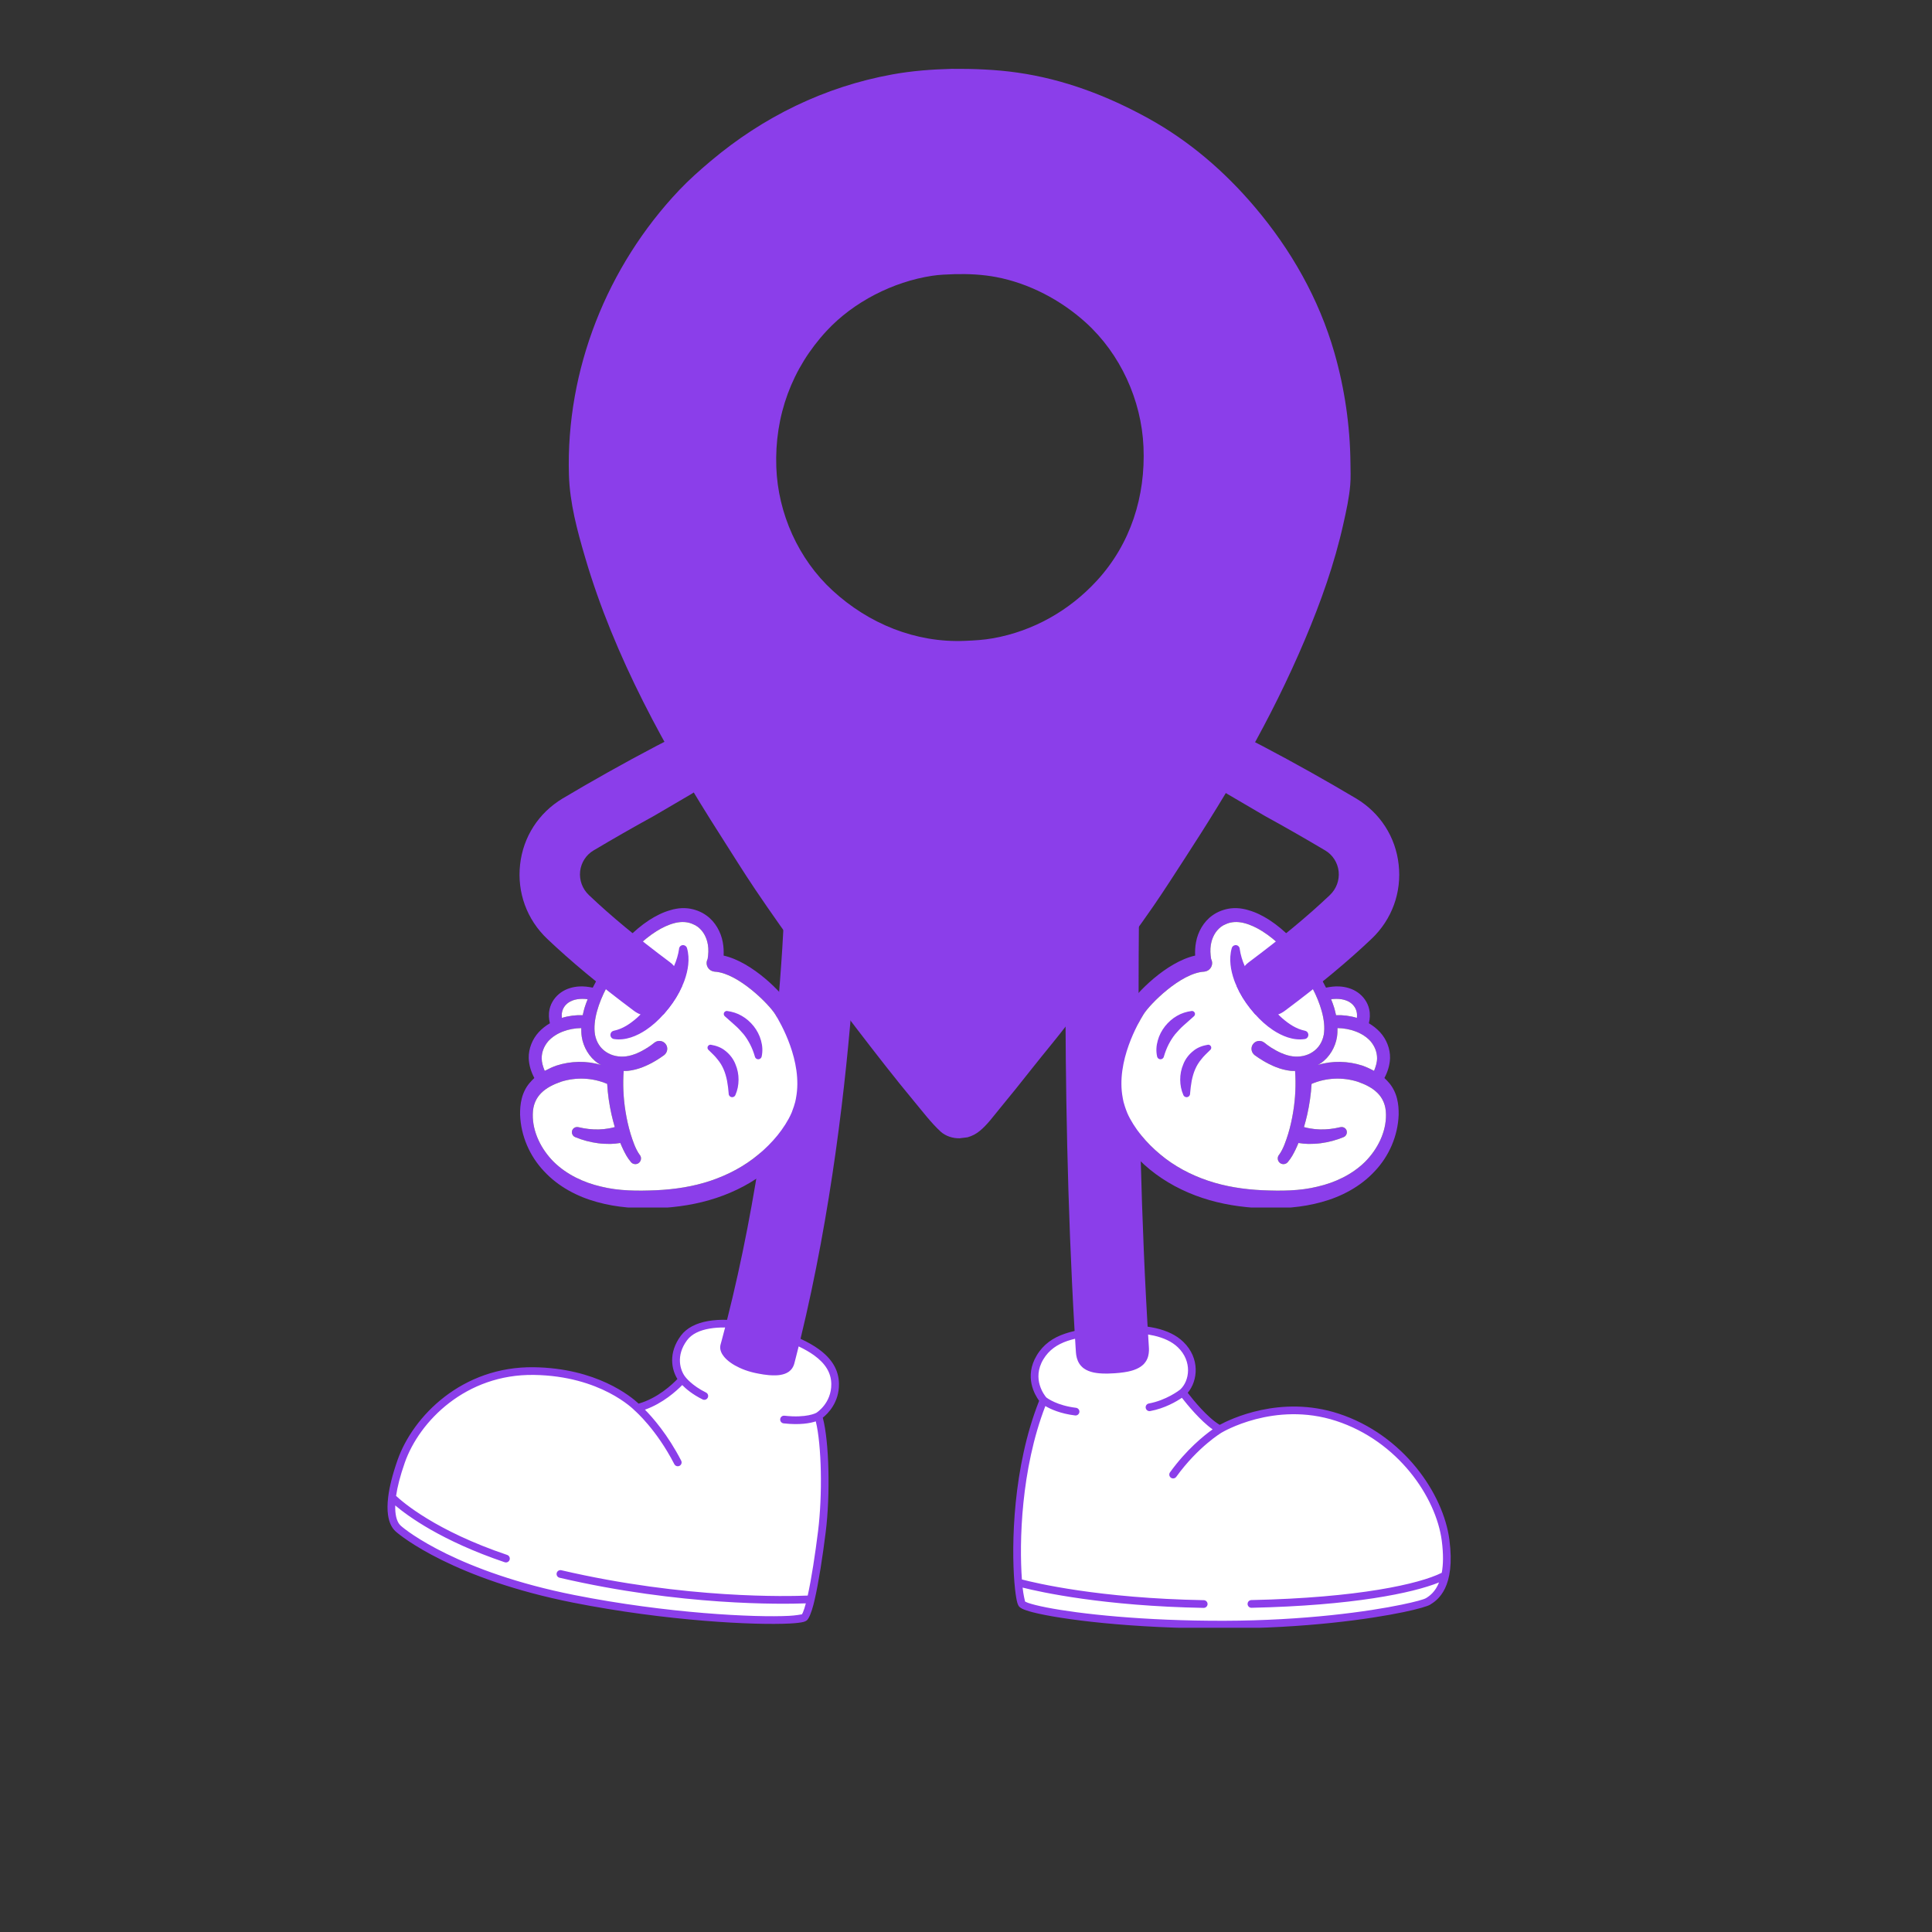 <svg xmlns="http://www.w3.org/2000/svg" xmlns:xlink="http://www.w3.org/1999/xlink" width="500" zoomAndPan="magnify" viewBox="0 0 375 375" height="500" preserveAspectRatio="xMidYMid meet" version="1.0"><rect x="0" y="0" width="375" height="375" fill="#333333" stroke="none"/><defs><clipPath id="cd081ba95c"><path d="M 75 256 L 281 256 L 281 315.953 L 75 315.953 Z M 75 256 " clip-rule="nonzero"/></clipPath><clipPath id="aa24af8b60"><path d="M 75 153.203 L 282 153.203 L 282 315.953 L 75 315.953 Z M 75 153.203 " clip-rule="nonzero"/></clipPath><clipPath id="cdc0e88b31"><path d="M 110 13.312 L 262.684 13.312 L 262.684 221 L 110 221 Z M 110 13.312 " clip-rule="nonzero"/></clipPath><clipPath id="d7fd528d83"><path d="M 214 176 L 272 176 L 272 234.379 L 214 234.379 Z M 214 176 " clip-rule="nonzero"/></clipPath><clipPath id="ae39f41270"><path d="M 100.344 176 L 158 176 L 158 234.379 L 100.344 234.379 Z M 100.344 176 " clip-rule="nonzero"/></clipPath><clipPath id="ae68df9204"><path d="M 100.344 143 L 137 143 L 137 198 L 100.344 198 Z M 100.344 143 " clip-rule="nonzero"/></clipPath></defs><g clip-path="url(#cd081ba95c)"><path fill="#ffffff" d="M 202.551 271.77 C 202.551 271.77 199.145 268.02 201.863 263.477 C 204.273 259.449 208.785 258.836 214.449 258.242 C 219.895 257.668 225.969 257.902 229.152 260.984 C 232.336 264.066 231.664 268.359 229.555 270.281 C 229.555 270.281 233.578 275.785 236.75 277.418 C 236.75 277.418 247.246 271.07 259.562 275.082 C 271.875 279.098 279.449 290.262 280.586 298.965 C 281.723 307.672 278.613 309.969 277.172 310.84 C 275.734 311.707 260.164 315.281 237.613 315.336 C 215.062 315.387 199.312 312.543 198.363 311.328 C 197.414 310.117 195.586 288.918 202.551 271.77 Z M 148.164 258.078 C 142.238 256.391 135.324 256.23 132.75 259.703 C 130.227 263.113 131.328 266.324 132.438 267.727 C 132.438 267.727 128.84 272 123.742 273.273 C 123.742 273.273 117.195 266.324 103.641 266.125 C 90.082 265.926 80.781 275.344 77.867 283.652 C 74.957 291.938 75.914 295.387 77.227 296.633 C 78.352 297.703 88.691 305.84 111.359 310.332 C 134.023 314.824 155.051 314.953 156.129 313.93 C 157.207 312.91 158.59 304.797 159.527 297.277 C 160.465 289.762 160.188 279.121 158.836 274.871 C 158.836 274.871 162.152 272.848 162.098 268.609 C 162.039 263.719 157.082 260.617 148.164 258.078 Z M 148.164 258.078 " fill-opacity="1" fill-rule="evenodd"/></g><g clip-path="url(#aa24af8b60)"><path fill="#8b3eea" d="M 208.578 258.34 C 207.922 258.488 207.293 258.66 206.695 258.867 C 204.383 259.656 202.523 260.918 201.223 263.094 C 198.75 267.227 200.863 270.762 201.695 271.895 C 196.559 284.84 196.305 299.953 196.898 307.195 C 196.902 307.211 196.902 307.223 196.902 307.238 C 196.941 307.684 196.98 308.098 197.023 308.477 C 197.156 309.691 197.316 310.59 197.465 311.109 C 197.566 311.449 197.684 311.672 197.773 311.789 C 197.875 311.918 198.059 312.078 198.348 312.227 C 198.758 312.438 199.465 312.684 200.457 312.941 C 205.723 314.297 219.48 316.125 237.613 316.082 C 253.469 316.047 265.887 314.273 272.406 312.914 C 275.324 312.309 277.105 311.754 277.559 311.48 C 279.094 310.555 282.539 308.145 281.328 298.871 C 280.164 289.945 272.414 278.488 259.793 274.375 C 248.543 270.707 238.77 275.465 236.746 276.562 C 234.328 275.133 231.531 271.645 230.535 270.344 C 232.508 268.02 232.977 263.645 229.672 260.445 C 228.305 259.125 226.453 258.277 224.336 257.793 C 223.82 257.676 223.293 257.582 222.754 257.504 L 223 261.52 C 219.812 211.648 221.395 160.539 221.395 160.539 C 221.469 156.621 218.352 153.383 214.434 153.309 C 210.516 153.234 207.273 156.355 207.199 160.273 C 207.199 160.273 205.691 209.238 208.578 258.34 Z M 141.121 256.18 C 139.832 256.141 138.59 256.211 137.453 256.41 C 135.164 256.809 133.285 257.73 132.152 259.258 C 129.621 262.676 130.402 265.914 131.484 267.664 C 130.5 268.703 127.68 271.379 123.957 272.441 C 122.465 271.047 115.805 265.559 103.648 265.379 C 89.711 265.172 80.16 274.863 77.16 283.402 C 76.148 286.293 75.594 288.613 75.359 290.469 C 75.348 290.512 75.344 290.551 75.344 290.594 C 75.172 291.98 75.184 293.109 75.309 294.012 C 75.523 295.613 76.102 296.594 76.715 297.176 C 77.852 298.258 88.289 306.523 111.211 311.066 C 129.426 314.676 146.586 315.473 153.273 315.125 C 154.508 315.062 155.402 314.957 155.91 314.828 C 156.285 314.73 156.523 314.586 156.645 314.473 C 157.012 314.121 157.473 313.066 157.883 311.492 C 157.957 311.215 158.031 310.918 158.102 310.605 C 158.105 310.594 158.109 310.582 158.109 310.57 C 158.883 307.262 159.668 302.195 160.27 297.371 C 161.184 290.039 160.938 279.777 159.703 275.168 C 160.691 274.383 162.891 272.227 162.844 268.602 C 162.812 265.926 161.473 263.719 158.891 261.855 C 157.906 261.145 156.734 260.484 155.383 259.859 C 167.273 210.844 166.883 160.477 166.883 160.477 C 166.922 156.559 163.773 153.344 159.855 153.305 C 155.934 153.27 152.723 156.418 152.684 160.336 C 152.684 160.336 153.074 208.93 141.121 256.18 Z M 222.855 259.18 C 222.883 259.668 222.914 260.156 222.945 260.641 C 222.957 260.836 222.969 261.031 222.98 261.227 C 222.992 261.379 223 261.527 223.008 261.68 C 223.016 261.836 223.016 261.996 223.012 262.156 C 222.996 262.527 222.949 262.902 222.852 263.262 C 222.742 263.652 222.574 264.027 222.34 264.355 C 222.254 264.48 222.16 264.598 222.059 264.707 C 221.988 264.781 221.918 264.855 221.844 264.922 C 221.363 265.363 220.773 265.664 220.164 265.883 C 220.066 265.918 219.969 265.953 219.867 265.984 C 219.734 266.027 219.598 266.062 219.465 266.102 C 219.293 266.145 219.117 266.184 218.945 266.223 C 218.703 266.273 218.461 266.316 218.215 266.352 C 217.594 266.449 216.965 266.508 216.336 266.551 C 215.902 266.578 215.465 266.602 215.031 266.609 C 214.715 266.613 214.402 266.613 214.086 266.602 C 213.855 266.594 213.621 266.578 213.391 266.559 C 213.219 266.543 213.051 266.523 212.879 266.5 C 212.746 266.484 212.617 266.461 212.484 266.438 C 212.387 266.418 212.289 266.398 212.191 266.379 C 211.562 266.234 210.941 266.008 210.41 265.633 C 210.328 265.574 210.246 265.512 210.164 265.445 C 210.055 265.352 209.949 265.25 209.852 265.141 C 209.574 264.84 209.355 264.492 209.199 264.117 C 209.051 263.77 208.957 263.406 208.898 263.035 C 208.871 262.887 208.855 262.734 208.844 262.582 C 208.828 262.434 208.82 262.281 208.812 262.129 C 208.797 261.934 208.785 261.734 208.773 261.539 C 208.742 261.047 208.711 260.551 208.684 260.059 L 208.668 259.852 C 208.152 259.977 207.656 260.117 207.176 260.277 C 205.211 260.953 203.613 262.008 202.504 263.859 C 200.223 267.672 202.754 270.855 203.074 271.23 C 203.34 271.441 205.203 272.809 208.855 273.254 C 209.266 273.305 209.559 273.68 209.508 274.086 C 209.457 274.496 209.082 274.789 208.676 274.738 C 205.797 274.387 203.898 273.504 202.902 272.914 C 198.152 285.219 197.824 299.391 198.352 306.574 C 200.91 307.246 213.312 310.23 233.652 310.594 C 234.066 310.602 234.395 310.941 234.387 311.355 C 234.379 311.766 234.039 312.094 233.625 312.09 C 214.262 311.742 202.012 309.039 198.492 308.152 C 198.496 308.207 198.504 308.262 198.508 308.312 C 198.641 309.508 198.902 310.609 198.965 310.855 C 199.07 310.91 199.332 311.039 199.578 311.125 C 200.344 311.391 201.547 311.695 203.141 312.008 C 209.492 313.25 221.895 314.625 237.613 314.59 C 253.328 314.551 265.637 312.797 272.102 311.453 C 274.75 310.902 276.375 310.445 276.785 310.199 C 277.492 309.773 278.586 308.977 279.316 307.148 C 274.227 309.211 262.535 311.645 242.918 312.07 C 242.504 312.078 242.164 311.75 242.156 311.34 C 242.145 310.926 242.473 310.582 242.887 310.574 C 263.75 310.125 275.5 307.426 279.773 305.309 C 279.797 305.297 279.82 305.289 279.844 305.277 C 280.133 303.73 280.191 301.715 279.848 299.062 C 278.738 290.578 271.336 279.707 259.328 275.793 C 247.352 271.891 237.137 278.059 237.137 278.059 L 237.129 278.062 C 237.129 278.062 232.574 280.758 228.312 286.652 C 228.07 286.988 227.602 287.062 227.266 286.82 C 226.934 286.578 226.859 286.113 227.098 285.777 C 230.328 281.312 233.727 278.602 235.367 277.441 C 232.984 275.758 230.418 272.617 229.402 271.312 C 228.359 272.023 226.086 273.367 223.254 273.887 C 222.852 273.965 222.461 273.695 222.387 273.289 C 222.309 272.883 222.578 272.492 222.984 272.418 C 226.355 271.797 228.848 269.891 229.07 269.715 C 230.918 268.008 231.438 264.234 228.633 261.52 C 227.449 260.379 225.832 259.672 224 259.25 C 223.625 259.164 223.238 259.09 222.844 259.027 Z M 140.742 257.664 C 139.676 257.648 138.656 257.719 137.707 257.883 C 135.844 258.207 134.277 258.898 133.352 260.148 C 131.109 263.172 132.039 266.016 133.023 267.262 L 133.039 267.285 L 133.043 267.285 C 133.043 267.285 134.254 268.918 137.035 270.289 C 137.406 270.473 137.555 270.918 137.375 271.289 C 137.191 271.66 136.742 271.812 136.375 271.629 C 134.379 270.648 133.102 269.535 132.422 268.84 C 131.301 269.984 128.652 272.391 125.184 273.617 C 126.664 275.117 129.609 278.449 132.215 283.508 C 132.406 283.875 132.262 284.328 131.895 284.516 C 131.527 284.703 131.078 284.559 130.887 284.191 C 127.422 277.461 123.344 273.914 123.258 273.84 L 123.238 273.824 L 123.227 273.812 C 123.215 273.805 123.207 273.793 123.195 273.781 C 123.047 273.625 116.66 267.066 103.629 266.871 C 90.449 266.68 81.406 275.824 78.57 283.898 C 77.652 286.52 77.125 288.641 76.879 290.352 C 78.168 291.566 84.566 297.125 98.445 301.812 C 98.832 301.945 99.043 302.371 98.91 302.762 C 98.781 303.152 98.355 303.359 97.965 303.23 C 85.754 299.102 79.184 294.297 76.715 292.203 C 76.707 292.398 76.707 292.586 76.711 292.766 C 76.746 294.531 77.18 295.555 77.742 296.094 C 78.855 297.148 89.09 305.156 111.504 309.598 C 129.559 313.176 146.566 313.98 153.195 313.633 C 154.395 313.57 155.461 313.375 155.66 313.336 C 155.719 313.25 155.777 313.125 155.844 312.973 C 156.027 312.547 156.219 311.945 156.414 311.211 C 151.82 311.379 132.125 311.711 108.609 306.238 C 108.207 306.145 107.961 305.742 108.051 305.34 C 108.145 304.938 108.547 304.688 108.949 304.781 C 133.125 310.406 153.223 309.852 156.777 309.699 C 157.5 306.441 158.223 301.703 158.785 297.188 C 159.656 290.207 159.48 280.492 158.344 275.887 C 157.301 276.23 155.289 276.637 152.094 276.273 C 151.688 276.227 151.391 275.855 151.438 275.445 C 151.484 275.035 151.852 274.742 152.266 274.789 C 156.586 275.277 158.418 274.246 158.449 274.23 C 158.512 274.191 161.398 272.371 161.352 268.621 C 161.324 266.402 160.152 264.613 158.016 263.066 C 157.164 262.453 156.16 261.879 155.02 261.336 L 155.016 261.348 C 154.82 262.141 154.621 262.93 154.418 263.719 C 154.355 263.965 154.293 264.211 154.227 264.457 C 154.207 264.539 154.188 264.617 154.164 264.699 C 154.137 264.785 154.109 264.875 154.078 264.961 C 153.992 265.188 153.879 265.41 153.738 265.613 C 153.594 265.816 153.422 266 153.223 266.156 C 153.164 266.203 153.102 266.25 153.039 266.293 C 152.602 266.586 152.098 266.754 151.586 266.848 C 151.5 266.863 151.414 266.879 151.324 266.891 C 151.215 266.906 151.102 266.918 150.988 266.93 C 150.836 266.941 150.688 266.949 150.535 266.953 C 150.344 266.961 150.148 266.961 149.957 266.953 C 149.711 266.949 149.469 266.934 149.227 266.914 C 148.539 266.855 147.855 266.746 147.18 266.613 C 147.004 266.582 146.824 266.543 146.652 266.508 C 146.52 266.477 146.387 266.449 146.254 266.418 C 146.09 266.379 145.93 266.336 145.766 266.293 C 144.988 266.082 144.223 265.805 143.492 265.461 C 142.895 265.184 142.316 264.859 141.785 264.477 C 141.543 264.305 141.312 264.121 141.094 263.922 C 140.906 263.75 140.73 263.566 140.566 263.375 C 140.324 263.082 140.113 262.762 139.969 262.41 C 139.895 262.227 139.84 262.031 139.809 261.832 C 139.781 261.621 139.781 261.406 139.816 261.191 C 139.824 261.141 139.836 261.086 139.848 261.035 C 139.863 260.969 139.883 260.902 139.898 260.84 C 139.914 260.789 139.926 260.742 139.938 260.695 C 139.988 260.504 140.043 260.316 140.094 260.125 C 140.309 259.316 140.523 258.504 140.734 257.695 Z M 140.742 257.664 " fill-opacity="1" fill-rule="evenodd"/></g><g clip-path="url(#cdc0e88b31)"><path fill="#8b3eea" d="M 184.703 13.363 C 188.914 13.332 193.293 13.492 197.465 14.09 C 206.488 15.375 214.918 18.582 222.867 22.961 C 230.832 27.352 237.676 33.25 243.543 40.168 C 250.594 48.477 256 57.984 259.012 68.48 C 260.992 75.387 262.051 82.66 262.121 89.848 C 262.133 91.25 262.199 92.695 262.082 94.094 C 261.867 96.668 261.312 99.148 260.75 101.66 C 259.016 109.441 256.363 116.883 253.258 124.211 C 250.039 131.82 246.375 139.172 242.332 146.371 C 238.438 153.305 234.254 160.023 229.922 166.691 C 227.922 169.762 225.961 172.855 223.879 175.871 C 221.109 179.883 218.223 183.793 215.352 187.73 C 212.68 191.391 210.047 195.078 207.289 198.672 C 205.02 201.633 202.598 204.492 200.285 207.426 C 198.219 210.051 196.121 212.66 193.992 215.238 C 192.82 216.656 191.613 218.336 190.18 219.504 C 189.438 220.109 188.715 220.488 187.789 220.75 L 186.266 220.938 C 184.961 220.977 183.523 220.52 182.559 219.629 C 180.727 217.934 179.102 215.781 177.5 213.859 C 173.699 209.289 170.066 204.594 166.445 199.879 C 159.578 190.945 152.844 181.926 146.547 172.578 C 144.262 169.188 142.121 165.715 139.918 162.27 C 129.148 145.438 119.23 127.473 113.578 108.215 C 112.043 102.996 110.59 97.641 110.43 92.176 C 109.828 71.77 117.832 51.676 131.84 36.898 C 133.754 34.879 135.812 33.059 137.938 31.266 C 148.113 22.684 160.07 16.824 173.207 14.445 C 177.031 13.75 180.824 13.469 184.703 13.363 Z M 185.262 53.215 C 183.805 53.27 182.355 53.309 180.914 53.531 C 173.344 54.688 165.68 58.586 160.465 64.203 C 153.676 71.512 150.324 80.742 150.68 90.684 C 151.004 99.676 154.973 108.527 161.598 114.617 C 168.594 121.051 177.699 124.797 187.277 124.391 C 189.145 124.316 190.961 124.211 192.801 123.879 C 200.574 122.477 207.559 118.52 212.898 112.711 C 219.469 105.562 222.371 96.312 221.949 86.715 C 221.551 77.652 217.465 68.684 210.727 62.59 C 205.898 58.227 199.746 54.984 193.332 53.773 C 190.695 53.277 187.941 53.141 185.262 53.215 Z M 185.262 53.215 " fill-opacity="1" fill-rule="nonzero"/></g><g clip-path="url(#d7fd528d83)"><path fill="#8b3eea" d="M 264.941 225.523 C 262.441 227.973 259.172 229.531 255.734 230.32 C 252.297 231.176 248.66 231.176 245.02 231.023 C 241.414 230.855 237.828 230.305 234.457 229.164 C 231.086 228.023 227.918 226.348 225.219 224.082 C 223.859 222.957 222.617 221.719 221.512 220.359 C 220.438 219.035 219.418 217.441 218.812 216.051 L 218.746 215.883 C 218.41 215.043 218.207 214.355 218.074 213.871 L 218.074 213.855 C 217.957 213.367 217.922 213.098 217.922 213.098 C 216.566 205.973 221.008 198.426 221.949 196.902 C 223.137 194.941 229.191 188.852 233.703 188.602 C 233.785 188.602 233.852 188.586 233.922 188.566 C 234.742 188.418 235.328 187.66 235.277 186.824 C 235.262 186.59 235.195 186.371 235.094 186.168 C 235.094 186.152 235.078 186.152 235.078 186.137 C 234.926 185.199 234.875 184.258 235.027 183.371 C 235.262 181.961 235.898 180.754 236.973 179.914 C 237.258 179.695 237.559 179.531 237.895 179.395 C 238.75 178.992 239.738 178.875 240.777 179.027 C 241.031 179.059 241.266 179.109 241.516 179.176 C 242.707 179.48 243.898 180.051 245.02 180.754 C 247.738 182.465 250.066 184.914 252.062 187.562 C 254.043 190.242 255.703 193.211 256.555 196.297 C 256.977 197.84 257.176 199.418 256.941 200.84 C 256.676 202.234 255.969 203.391 254.828 204.16 C 253.672 204.949 252.297 205.203 250.891 205.035 C 249.48 204.848 248.055 204.18 246.73 203.34 C 246.262 203.039 245.824 202.719 245.391 202.367 C 244.703 201.832 243.695 201.965 243.191 202.688 C 242.707 203.375 242.875 204.312 243.543 204.816 C 244.047 205.184 244.586 205.539 245.137 205.871 C 246.746 206.828 248.543 207.633 250.535 207.852 C 250.805 207.883 251.09 207.867 251.375 207.867 C 251.559 210.449 251.441 213.082 251.023 215.699 C 250.789 217.172 250.469 218.633 250.035 220.074 C 249.598 221.465 249.094 222.977 248.324 224.066 L 248.207 224.219 C 247.855 224.719 247.988 225.406 248.477 225.758 C 248.945 226.094 249.598 225.992 249.949 225.574 C 250.703 224.688 251.039 223.965 251.426 223.211 C 251.645 222.758 251.844 222.305 252.031 221.852 C 252.719 221.969 253.336 222.02 253.973 222.035 C 254.781 222.035 255.566 222.004 256.34 221.902 C 257.883 221.699 259.391 221.297 260.801 220.711 C 261.32 220.496 261.555 219.891 261.352 219.371 C 261.152 218.902 260.648 218.668 260.164 218.785 L 260.145 218.785 C 258.836 219.102 257.496 219.254 256.188 219.219 C 255.535 219.203 254.879 219.137 254.242 219.02 C 253.875 218.953 253.457 218.867 253.102 218.766 C 253.336 217.945 253.555 217.141 253.738 216.32 C 254.176 214.375 254.461 212.379 254.578 210.383 C 257.43 209.16 260.633 209.059 263.48 209.945 C 266.5 210.988 268.98 212.645 269.016 216.301 C 269.082 219.723 267.371 223.094 264.941 225.523 Z M 259.508 201.262 C 259.594 200.691 259.609 200.121 259.609 199.551 C 262.059 199.586 264.523 200.438 266.031 202.117 C 266.852 203.09 267.289 204.23 267.289 205.402 C 267.289 206.227 267.035 207.031 266.703 207.852 C 265.949 207.449 265.191 207.098 264.422 206.828 C 261.672 205.941 258.621 205.84 255.77 206.711 C 255.953 206.609 256.172 206.508 256.355 206.375 C 258.066 205.219 259.207 203.223 259.508 201.262 Z M 262.141 194.637 C 262.762 195.09 263.18 195.711 263.332 196.434 C 263.414 196.785 263.414 197.188 263.363 197.59 C 263.363 197.57 263.348 197.57 263.348 197.57 C 262.059 197.168 260.68 197 259.324 197.051 C 259.223 196.566 259.105 196.098 258.973 195.625 C 258.805 195.059 258.586 194.504 258.367 193.949 C 259.777 193.766 261.152 193.934 262.141 194.637 Z M 271.16 213.234 C 270.91 212.195 270.391 211.105 269.688 210.266 C 269.383 209.898 269.051 209.562 268.715 209.242 C 269.316 208.102 269.754 206.812 269.805 205.402 C 269.855 203.559 269.098 201.68 267.859 200.34 C 267.223 199.652 266.484 199.082 265.695 198.613 C 265.914 197.738 265.965 196.816 265.762 195.895 C 265.477 194.57 264.621 193.379 263.531 192.625 C 262.461 191.871 261.184 191.535 259.977 191.469 C 259.09 191.418 258.234 191.535 257.379 191.703 C 256.406 189.742 255.25 187.914 254.008 186.137 C 251.914 183.285 249.48 180.586 246.395 178.574 C 245.156 177.785 243.812 177.082 242.32 176.664 C 241.953 176.543 241.582 176.461 241.199 176.395 C 240.477 176.262 239.703 176.227 238.934 176.309 C 237.645 176.461 236.352 176.93 235.297 177.703 C 233.602 178.91 232.496 180.906 232.145 182.883 C 231.977 183.754 231.941 184.625 231.977 185.48 C 226.359 186.738 220.508 192.793 219.062 195.176 C 214.438 202.168 213.898 207.75 214.805 214.258 C 214.906 214.941 215.09 215.613 215.273 216.168 C 215.406 216.57 215.543 216.938 215.66 217.207 C 215.676 217.207 215.676 217.207 215.676 217.223 C 215.676 217.223 215.676 217.242 215.695 217.258 C 215.828 217.594 215.945 217.812 215.945 217.812 L 215.961 217.793 C 219.383 225.172 226.055 230.086 233.332 232.5 C 237.09 233.758 240.996 234.344 244.871 234.512 C 248.727 234.629 252.684 234.395 256.523 233.32 C 260.348 232.281 264.051 230.336 266.82 227.352 C 269.621 224.402 271.328 220.477 271.48 216.371 C 271.496 215.328 271.43 214.289 271.16 213.234 " fill-opacity="1" fill-rule="nonzero"/></g><path fill="#ffffff" d="M 263.363 197.59 C 263.363 197.57 263.348 197.57 263.348 197.57 C 262.059 197.168 260.68 197 259.324 197.051 C 259.223 196.566 259.105 196.098 258.973 195.625 C 258.805 195.059 258.586 194.504 258.367 193.949 C 259.777 193.766 261.152 193.934 262.141 194.637 C 262.762 195.09 263.18 195.711 263.332 196.434 C 263.414 196.785 263.414 197.188 263.363 197.59 " fill-opacity="1" fill-rule="nonzero"/><path fill="#ffffff" d="M 267.289 205.402 C 267.289 206.227 267.035 207.031 266.703 207.852 C 265.949 207.449 265.191 207.098 264.422 206.828 C 261.672 205.941 258.621 205.84 255.77 206.711 C 255.953 206.609 256.172 206.508 256.355 206.375 C 258.066 205.219 259.207 203.223 259.508 201.262 C 259.594 200.691 259.609 200.121 259.609 199.551 C 262.059 199.586 264.523 200.438 266.031 202.117 C 266.852 203.09 267.289 204.23 267.289 205.402 " fill-opacity="1" fill-rule="nonzero"/><path fill="#ffffff" d="M 269.016 216.301 C 269.082 219.723 267.371 223.094 264.941 225.523 C 262.441 227.973 259.172 229.531 255.734 230.32 C 252.297 231.176 248.66 231.176 245.02 231.023 C 241.414 230.855 237.828 230.305 234.457 229.164 C 231.086 228.023 227.918 226.348 225.219 224.082 C 223.859 222.957 222.617 221.719 221.512 220.359 C 220.438 219.035 219.418 217.441 218.812 216.051 L 218.746 215.883 C 218.41 215.043 218.207 214.355 218.074 213.871 L 218.074 213.855 C 217.957 213.367 217.922 213.098 217.922 213.098 C 216.566 205.973 221.008 198.426 221.949 196.902 C 223.137 194.941 229.191 188.852 233.703 188.602 C 233.785 188.602 233.852 188.586 233.922 188.566 C 234.742 188.418 235.328 187.66 235.277 186.824 C 235.262 186.59 235.195 186.371 235.094 186.168 C 235.094 186.152 235.078 186.152 235.078 186.137 C 234.926 185.199 234.875 184.258 235.027 183.371 C 235.262 181.961 235.898 180.754 236.973 179.914 C 237.258 179.695 237.559 179.531 237.895 179.395 C 238.75 178.992 239.738 178.875 240.777 179.027 C 241.031 179.059 241.266 179.109 241.516 179.176 C 242.707 179.48 243.898 180.051 245.02 180.754 C 247.738 182.465 250.066 184.914 252.062 187.562 C 254.043 190.242 255.703 193.211 256.555 196.297 C 256.977 197.84 257.176 199.418 256.941 200.84 C 256.676 202.234 255.969 203.391 254.828 204.16 C 253.672 204.949 252.297 205.203 250.891 205.035 C 249.48 204.848 248.055 204.18 246.73 203.34 C 246.262 203.039 245.824 202.719 245.391 202.367 C 244.703 201.832 243.695 201.965 243.191 202.688 C 242.707 203.375 242.875 204.312 243.543 204.816 C 244.047 205.184 244.586 205.539 245.137 205.871 C 246.746 206.828 248.543 207.633 250.535 207.852 C 250.805 207.883 251.09 207.867 251.375 207.867 C 251.559 210.449 251.441 213.082 251.023 215.699 C 250.789 217.172 250.469 218.633 250.035 220.074 C 249.598 221.465 249.094 222.977 248.324 224.066 L 248.207 224.219 C 247.855 224.719 247.988 225.406 248.477 225.758 C 248.945 226.094 249.598 225.992 249.949 225.574 C 250.703 224.688 251.039 223.965 251.426 223.211 C 251.645 222.758 251.844 222.305 252.031 221.852 C 252.719 221.969 253.336 222.02 253.973 222.035 C 254.781 222.035 255.566 222.004 256.34 221.902 C 257.883 221.699 259.391 221.297 260.801 220.711 C 261.32 220.496 261.555 219.891 261.352 219.371 C 261.152 218.902 260.648 218.668 260.164 218.785 L 260.145 218.785 C 258.836 219.102 257.496 219.254 256.188 219.219 C 255.535 219.203 254.879 219.137 254.242 219.02 C 253.875 218.953 253.457 218.867 253.102 218.766 C 253.336 217.945 253.555 217.141 253.738 216.32 C 254.176 214.375 254.461 212.379 254.578 210.383 C 257.43 209.16 260.633 209.059 263.48 209.945 C 266.5 210.988 268.98 212.645 269.016 216.301 " fill-opacity="1" fill-rule="nonzero"/><path fill="#8b3eea" d="M 266.215 182.23 C 261.586 186.621 256.254 191.066 249.43 196.164 C 249.012 196.48 248.574 196.734 248.105 196.902 C 247.402 197.203 246.664 197.336 245.926 197.336 C 245.137 197.336 244.352 197.188 243.613 196.867 L 243.594 196.852 C 243.262 196.465 242.941 196.078 242.621 195.676 C 241.602 194.387 240.711 192.961 240.039 191.434 C 240.059 190.008 240.594 188.602 241.602 187.512 C 241.816 187.242 242.086 186.992 242.387 186.773 C 248.844 181.945 253.84 177.805 258.133 173.727 C 259.391 172.52 260.012 170.844 259.828 169.117 C 259.625 167.422 258.688 165.945 257.227 165.074 C 253.473 162.844 249.566 160.598 245.523 158.383 C 244.801 157.977 240.988 155.727 238.238 154.117 C 236.527 153.113 235.48 151.285 235.453 149.301 C 235.453 149.258 235.453 149.215 235.453 149.172 C 235.395 144.922 239.895 142.152 243.676 144.098 C 244.348 144.441 244.859 144.707 245.105 144.836 C 251.441 148.172 257.531 151.594 263.246 154.996 C 267.875 157.781 270.895 162.441 271.48 167.824 C 272.086 173.227 270.172 178.473 266.215 182.23 " fill-opacity="1" fill-rule="nonzero"/><path fill="#8b3eea" d="M 253.941 200.742 C 254.008 201.195 253.707 201.613 253.254 201.68 C 250.988 202.016 248.809 201.078 247.082 199.938 C 245.773 199.066 244.617 198.008 243.613 196.867 L 243.594 196.852 C 243.262 196.465 242.941 196.078 242.621 195.676 C 241.602 194.387 240.711 192.961 240.039 191.434 C 239.871 191.066 239.703 190.695 239.57 190.312 C 238.883 188.367 238.48 186.152 239.086 184.023 C 239.168 183.723 239.418 183.504 239.738 183.453 C 240.156 183.387 240.559 183.688 240.629 184.125 L 240.629 184.191 C 240.797 185.332 241.129 186.438 241.602 187.512 C 241.816 188.047 242.07 188.586 242.355 189.121 C 243.16 190.68 244.164 192.188 245.254 193.633 C 246.125 194.805 247.082 195.91 248.105 196.902 C 248.34 197.152 248.594 197.371 248.844 197.605 C 250.168 198.762 251.594 199.703 253.238 200.055 L 253.305 200.07 C 253.641 200.137 253.891 200.406 253.941 200.742 " fill-opacity="1" fill-rule="nonzero"/><path fill="#8b3eea" d="M 234.879 203.82 C 234.234 204.461 233.629 204.996 233.168 205.617 C 232.672 206.203 232.293 206.836 231.988 207.531 C 231.684 208.223 231.473 208.973 231.312 209.766 C 231.164 210.555 231.059 211.426 230.996 212.242 L 230.992 212.332 C 230.965 212.707 230.637 212.988 230.266 212.961 C 230.004 212.941 229.789 212.777 229.691 212.555 C 229.27 211.582 229.086 210.617 229.078 209.586 C 229.066 208.566 229.27 207.516 229.691 206.535 C 230.082 205.543 230.773 204.648 231.609 203.992 C 232.426 203.301 233.449 202.953 234.43 202.789 C 234.746 202.734 235.043 202.945 235.094 203.262 C 235.129 203.453 235.062 203.637 234.938 203.766 L 234.879 203.82 " fill-opacity="1" fill-rule="nonzero"/><path fill="#8b3eea" d="M 231.727 197.27 L 229.77 199.008 C 229.141 199.547 228.621 200.152 228.098 200.742 C 227.605 201.359 227.191 202.027 226.82 202.738 C 226.465 203.438 226.148 204.25 225.934 204.996 L 225.898 205.117 C 225.793 205.473 225.422 205.68 225.062 205.578 C 224.816 205.504 224.645 205.305 224.594 205.07 C 224.359 203.98 224.438 202.969 224.723 201.957 C 224.996 200.953 225.492 200.004 226.137 199.188 C 226.785 198.375 227.574 197.676 228.457 197.176 C 229.332 196.66 230.305 196.367 231.285 196.234 C 231.605 196.191 231.898 196.414 231.941 196.734 C 231.969 196.93 231.891 197.121 231.754 197.242 L 231.727 197.27 " fill-opacity="1" fill-rule="nonzero"/><g clip-path="url(#ae39f41270)"><path fill="#8b3eea" d="M 107.488 225.523 C 109.988 227.973 113.258 229.531 116.695 230.32 C 120.133 231.176 123.77 231.176 127.41 231.023 C 131.016 230.855 134.602 230.305 137.973 229.164 C 141.344 228.023 144.512 226.348 147.215 224.082 C 148.57 222.957 149.812 221.719 150.918 220.359 C 151.992 219.035 153.016 217.441 153.617 216.051 L 153.688 215.883 C 154.02 215.043 154.223 214.355 154.355 213.871 L 154.355 213.855 C 154.473 213.367 154.508 213.098 154.508 213.098 C 155.863 205.973 151.422 198.426 150.484 196.902 C 149.293 194.941 143.238 188.852 138.73 188.602 C 138.645 188.602 138.578 188.586 138.512 188.566 C 137.688 188.418 137.102 187.66 137.152 186.824 C 137.168 186.59 137.234 186.371 137.336 186.168 C 137.336 186.152 137.352 186.152 137.352 186.137 C 137.504 185.199 137.555 184.258 137.402 183.371 C 137.168 181.961 136.531 180.754 135.457 179.914 C 135.172 179.695 134.871 179.531 134.535 179.395 C 133.68 178.992 132.691 178.875 131.652 179.027 C 131.402 179.059 131.164 179.109 130.914 179.176 C 129.723 179.48 128.535 180.051 127.41 180.754 C 124.691 182.465 122.363 184.914 120.367 187.562 C 118.391 190.242 116.727 193.211 115.875 196.297 C 115.453 197.84 115.254 199.418 115.488 200.84 C 115.758 202.234 116.461 203.391 117.602 204.16 C 118.758 204.949 120.133 205.203 121.543 205.035 C 122.949 204.848 124.375 204.18 125.699 203.34 C 126.168 203.039 126.605 202.719 127.039 202.367 C 127.727 201.832 128.734 201.965 129.238 202.688 C 129.723 203.375 129.555 204.312 128.887 204.816 C 128.383 205.184 127.844 205.539 127.293 205.871 C 125.684 206.828 123.887 207.633 121.895 207.852 C 121.625 207.883 121.34 207.867 121.055 207.867 C 120.871 210.449 120.988 213.082 121.406 215.699 C 121.641 217.172 121.961 218.633 122.395 220.074 C 122.832 221.465 123.336 222.977 124.105 224.066 L 124.223 224.219 C 124.574 224.719 124.441 225.406 123.957 225.758 C 123.484 226.094 122.832 225.992 122.48 225.574 C 121.727 224.688 121.391 223.965 121.004 223.211 C 120.785 222.758 120.586 222.305 120.398 221.852 C 119.715 221.969 119.094 222.02 118.457 222.035 C 117.652 222.035 116.863 222.004 116.09 221.902 C 114.547 221.699 113.039 221.297 111.633 220.711 C 111.109 220.496 110.875 219.891 111.078 219.371 C 111.277 218.902 111.781 218.668 112.27 218.785 L 112.285 218.785 C 113.594 219.102 114.934 219.254 116.242 219.219 C 116.895 219.203 117.551 219.137 118.188 219.02 C 118.555 218.953 118.977 218.867 119.328 218.766 C 119.094 217.945 118.875 217.141 118.691 216.32 C 118.254 214.375 117.969 212.379 117.852 210.383 C 115 209.16 111.797 209.059 108.949 209.945 C 105.93 210.988 103.449 212.645 103.414 216.301 C 103.348 219.723 105.059 223.094 107.488 225.523 Z M 112.922 201.262 C 112.836 200.691 112.82 200.121 112.82 199.551 C 110.375 199.586 107.91 200.438 106.398 202.117 C 105.578 203.09 105.141 204.23 105.141 205.402 C 105.141 206.227 105.395 207.031 105.727 207.852 C 106.484 207.449 107.238 207.098 108.008 206.828 C 110.758 205.941 113.812 205.84 116.66 206.711 C 116.477 206.609 116.258 206.508 116.074 206.375 C 114.363 205.219 113.223 203.223 112.922 201.262 Z M 110.289 194.637 C 109.668 195.09 109.25 195.711 109.098 196.434 C 109.016 196.785 109.016 197.188 109.066 197.59 C 109.066 197.57 109.082 197.57 109.082 197.57 C 110.375 197.168 111.75 197 113.105 197.051 C 113.207 196.566 113.324 196.098 113.457 195.625 C 113.625 195.059 113.844 194.504 114.062 193.949 C 112.652 193.766 111.277 193.934 110.289 194.637 Z M 101.27 213.234 C 101.52 212.195 102.039 211.105 102.742 210.266 C 103.047 209.898 103.383 209.562 103.715 209.242 C 103.113 208.102 102.676 206.812 102.625 205.402 C 102.578 203.559 103.332 201.68 104.57 200.34 C 105.207 199.652 105.945 199.082 106.734 198.613 C 106.516 197.738 106.465 196.816 106.668 195.895 C 106.953 194.57 107.809 193.379 108.898 192.625 C 109.969 191.871 111.246 191.535 112.453 191.469 C 113.34 191.418 114.195 191.535 115.051 191.703 C 116.023 189.742 117.18 187.914 118.422 186.137 C 120.52 183.285 122.949 180.586 126.035 178.574 C 127.277 177.785 128.617 177.082 130.109 176.664 C 130.477 176.543 130.848 176.461 131.23 176.395 C 131.953 176.262 132.727 176.227 133.496 176.309 C 134.789 176.461 136.078 176.93 137.133 177.703 C 138.828 178.91 139.934 180.906 140.289 182.883 C 140.457 183.754 140.488 184.625 140.457 185.48 C 146.074 186.738 151.926 192.793 153.367 195.176 C 157.996 202.168 158.531 207.75 157.625 214.258 C 157.523 214.941 157.34 215.613 157.156 216.168 C 157.023 216.57 156.887 216.938 156.77 217.207 C 156.754 217.207 156.754 217.207 156.754 217.223 C 156.754 217.223 156.754 217.242 156.738 217.258 C 156.602 217.594 156.484 217.812 156.484 217.812 L 156.469 217.793 C 153.047 225.172 146.375 230.086 139.098 232.5 C 135.34 233.758 131.434 234.344 127.559 234.512 C 123.703 234.629 119.746 234.395 115.906 233.32 C 112.082 232.281 108.379 230.336 105.609 227.352 C 102.812 224.402 101.102 220.477 100.949 216.371 C 100.934 215.328 101 214.289 101.27 213.234 " fill-opacity="1" fill-rule="nonzero"/></g><path fill="#ffffff" d="M 109.066 197.59 C 109.066 197.57 109.082 197.57 109.082 197.57 C 110.375 197.168 111.75 197 113.105 197.051 C 113.207 196.566 113.324 196.098 113.457 195.625 C 113.625 195.059 113.844 194.504 114.062 193.949 C 112.652 193.766 111.277 193.934 110.289 194.637 C 109.668 195.09 109.25 195.711 109.098 196.434 C 109.016 196.785 109.016 197.188 109.066 197.59 " fill-opacity="1" fill-rule="nonzero"/><path fill="#ffffff" d="M 105.141 205.402 C 105.141 206.227 105.395 207.031 105.727 207.852 C 106.484 207.449 107.238 207.098 108.008 206.828 C 110.758 205.941 113.812 205.84 116.66 206.711 C 116.477 206.609 116.258 206.508 116.074 206.375 C 114.363 205.219 113.223 203.223 112.922 201.262 C 112.836 200.691 112.82 200.121 112.82 199.551 C 110.375 199.586 107.91 200.438 106.398 202.117 C 105.578 203.09 105.141 204.23 105.141 205.402 " fill-opacity="1" fill-rule="nonzero"/><path fill="#ffffff" d="M 103.414 216.301 C 103.348 219.723 105.059 223.094 107.488 225.523 C 109.988 227.973 113.258 229.531 116.695 230.32 C 120.133 231.176 123.77 231.176 127.41 231.023 C 131.016 230.855 134.602 230.305 137.973 229.164 C 141.344 228.023 144.512 226.348 147.215 224.082 C 148.57 222.957 149.812 221.719 150.918 220.359 C 151.992 219.035 153.016 217.441 153.617 216.051 L 153.688 215.883 C 154.02 215.043 154.223 214.355 154.355 213.871 L 154.355 213.855 C 154.473 213.367 154.508 213.098 154.508 213.098 C 155.863 205.973 151.422 198.426 150.484 196.902 C 149.293 194.941 143.238 188.852 138.73 188.602 C 138.645 188.602 138.578 188.586 138.512 188.566 C 137.688 188.418 137.102 187.66 137.152 186.824 C 137.168 186.59 137.234 186.371 137.336 186.168 C 137.336 186.152 137.352 186.152 137.352 186.137 C 137.504 185.199 137.555 184.258 137.402 183.371 C 137.168 181.961 136.531 180.754 135.457 179.914 C 135.172 179.695 134.871 179.531 134.535 179.395 C 133.68 178.992 132.691 178.875 131.652 179.027 C 131.402 179.059 131.164 179.109 130.914 179.176 C 129.723 179.48 128.535 180.051 127.41 180.754 C 124.691 182.465 122.363 184.914 120.367 187.562 C 118.391 190.242 116.727 193.211 115.875 196.297 C 115.453 197.84 115.254 199.418 115.488 200.84 C 115.758 202.234 116.461 203.391 117.602 204.16 C 118.758 204.949 120.133 205.203 121.543 205.035 C 122.949 204.848 124.375 204.18 125.699 203.34 C 126.168 203.039 126.605 202.719 127.039 202.367 C 127.727 201.832 128.734 201.965 129.238 202.688 C 129.723 203.375 129.555 204.312 128.887 204.816 C 128.383 205.184 127.844 205.539 127.293 205.871 C 125.684 206.828 123.887 207.633 121.895 207.852 C 121.625 207.883 121.34 207.867 121.055 207.867 C 120.871 210.449 120.988 213.082 121.406 215.699 C 121.641 217.172 121.961 218.633 122.395 220.074 C 122.832 221.465 123.336 222.977 124.105 224.066 L 124.223 224.219 C 124.574 224.719 124.441 225.406 123.957 225.758 C 123.484 226.094 122.832 225.992 122.48 225.574 C 121.727 224.688 121.391 223.965 121.004 223.211 C 120.785 222.758 120.586 222.305 120.398 221.852 C 119.715 221.969 119.094 222.02 118.457 222.035 C 117.652 222.035 116.863 222.004 116.09 221.902 C 114.547 221.699 113.039 221.297 111.633 220.711 C 111.109 220.496 110.875 219.891 111.078 219.371 C 111.277 218.902 111.781 218.668 112.27 218.785 L 112.285 218.785 C 113.594 219.102 114.934 219.254 116.242 219.219 C 116.895 219.203 117.551 219.137 118.188 219.02 C 118.555 218.953 118.977 218.867 119.328 218.766 C 119.094 217.945 118.875 217.141 118.691 216.32 C 118.254 214.375 117.969 212.379 117.852 210.383 C 115 209.16 111.797 209.059 108.949 209.945 C 105.93 210.988 103.449 212.645 103.414 216.301 " fill-opacity="1" fill-rule="nonzero"/><g clip-path="url(#ae68df9204)"><path fill="#8b3eea" d="M 106.215 182.23 C 110.844 186.621 116.176 191.066 123 196.164 C 123.418 196.48 123.855 196.734 124.324 196.902 C 125.027 197.203 125.766 197.336 126.504 197.336 C 127.293 197.336 128.082 197.188 128.816 196.867 L 128.836 196.852 C 129.172 196.465 129.488 196.078 129.809 195.676 C 130.828 194.387 131.719 192.961 132.391 191.434 C 132.375 190.008 131.836 188.602 130.828 187.512 C 130.613 187.242 130.344 186.992 130.043 186.773 C 123.586 181.945 118.59 177.805 114.297 173.727 C 113.039 172.52 112.418 170.844 112.602 169.117 C 112.805 167.422 113.742 165.945 115.203 165.074 C 118.957 162.844 122.867 160.598 126.906 158.383 C 127.629 157.977 131.441 155.727 134.191 154.117 C 135.902 153.113 136.949 151.285 136.977 149.301 C 136.977 149.258 136.977 149.215 136.977 149.172 C 137.039 144.922 132.535 142.152 128.754 144.098 C 128.082 144.441 127.57 144.707 127.324 144.836 C 120.988 148.172 114.902 151.594 109.184 154.996 C 104.555 157.781 101.535 162.441 100.949 167.824 C 100.348 173.227 102.258 178.473 106.215 182.23 " fill-opacity="1" fill-rule="nonzero"/></g><path fill="#8b3eea" d="M 118.488 200.742 C 118.422 201.195 118.723 201.613 119.176 201.68 C 121.441 202.016 123.621 201.078 125.348 199.938 C 126.656 199.066 127.812 198.008 128.816 196.867 L 128.836 196.852 C 129.172 196.465 129.488 196.078 129.809 195.676 C 130.828 194.387 131.719 192.961 132.391 191.434 C 132.559 191.066 132.727 190.695 132.859 190.312 C 133.547 188.367 133.949 186.152 133.348 184.023 C 133.262 183.723 133.012 183.504 132.691 183.453 C 132.273 183.387 131.871 183.688 131.805 184.125 L 131.805 184.191 C 131.637 185.332 131.301 186.438 130.828 187.512 C 130.613 188.047 130.359 188.586 130.074 189.121 C 129.27 190.68 128.266 192.188 127.176 193.633 C 126.305 194.805 125.348 195.91 124.324 196.902 C 124.09 197.152 123.836 197.371 123.586 197.605 C 122.262 198.762 120.836 199.703 119.191 200.055 L 119.125 200.07 C 118.793 200.137 118.539 200.406 118.488 200.742 " fill-opacity="1" fill-rule="nonzero"/><path fill="#8b3eea" d="M 137.551 203.82 C 138.195 204.461 138.801 204.996 139.262 205.617 C 139.758 206.203 140.141 206.836 140.441 207.531 C 140.746 208.223 140.957 208.973 141.117 209.766 C 141.266 210.555 141.375 211.426 141.434 212.242 L 141.438 212.332 C 141.469 212.707 141.793 212.988 142.168 212.961 C 142.426 212.941 142.641 212.777 142.738 212.555 C 143.16 211.582 143.344 210.617 143.352 209.586 C 143.363 208.566 143.16 207.516 142.738 206.535 C 142.348 205.543 141.656 204.648 140.82 203.992 C 140.004 203.301 138.98 202.953 138 202.789 C 137.684 202.734 137.387 202.945 137.336 203.262 C 137.301 203.453 137.367 203.637 137.496 203.766 L 137.551 203.82 " fill-opacity="1" fill-rule="nonzero"/><path fill="#8b3eea" d="M 140.703 197.27 L 142.66 199.008 C 143.289 199.547 143.812 200.152 144.332 200.742 C 144.828 201.359 145.238 202.027 145.609 202.738 C 145.969 203.438 146.281 204.25 146.496 204.996 L 146.531 205.117 C 146.637 205.473 147.008 205.68 147.367 205.578 C 147.613 205.504 147.789 205.305 147.84 205.07 C 148.07 203.98 147.992 202.969 147.711 201.957 C 147.434 200.953 146.938 200.004 146.297 199.188 C 145.645 198.375 144.855 197.676 143.973 197.176 C 143.098 196.66 142.125 196.367 141.145 196.234 C 140.828 196.191 140.531 196.414 140.488 196.734 C 140.461 196.93 140.539 197.121 140.676 197.242 L 140.703 197.27 " fill-opacity="1" fill-rule="nonzero"/></svg>